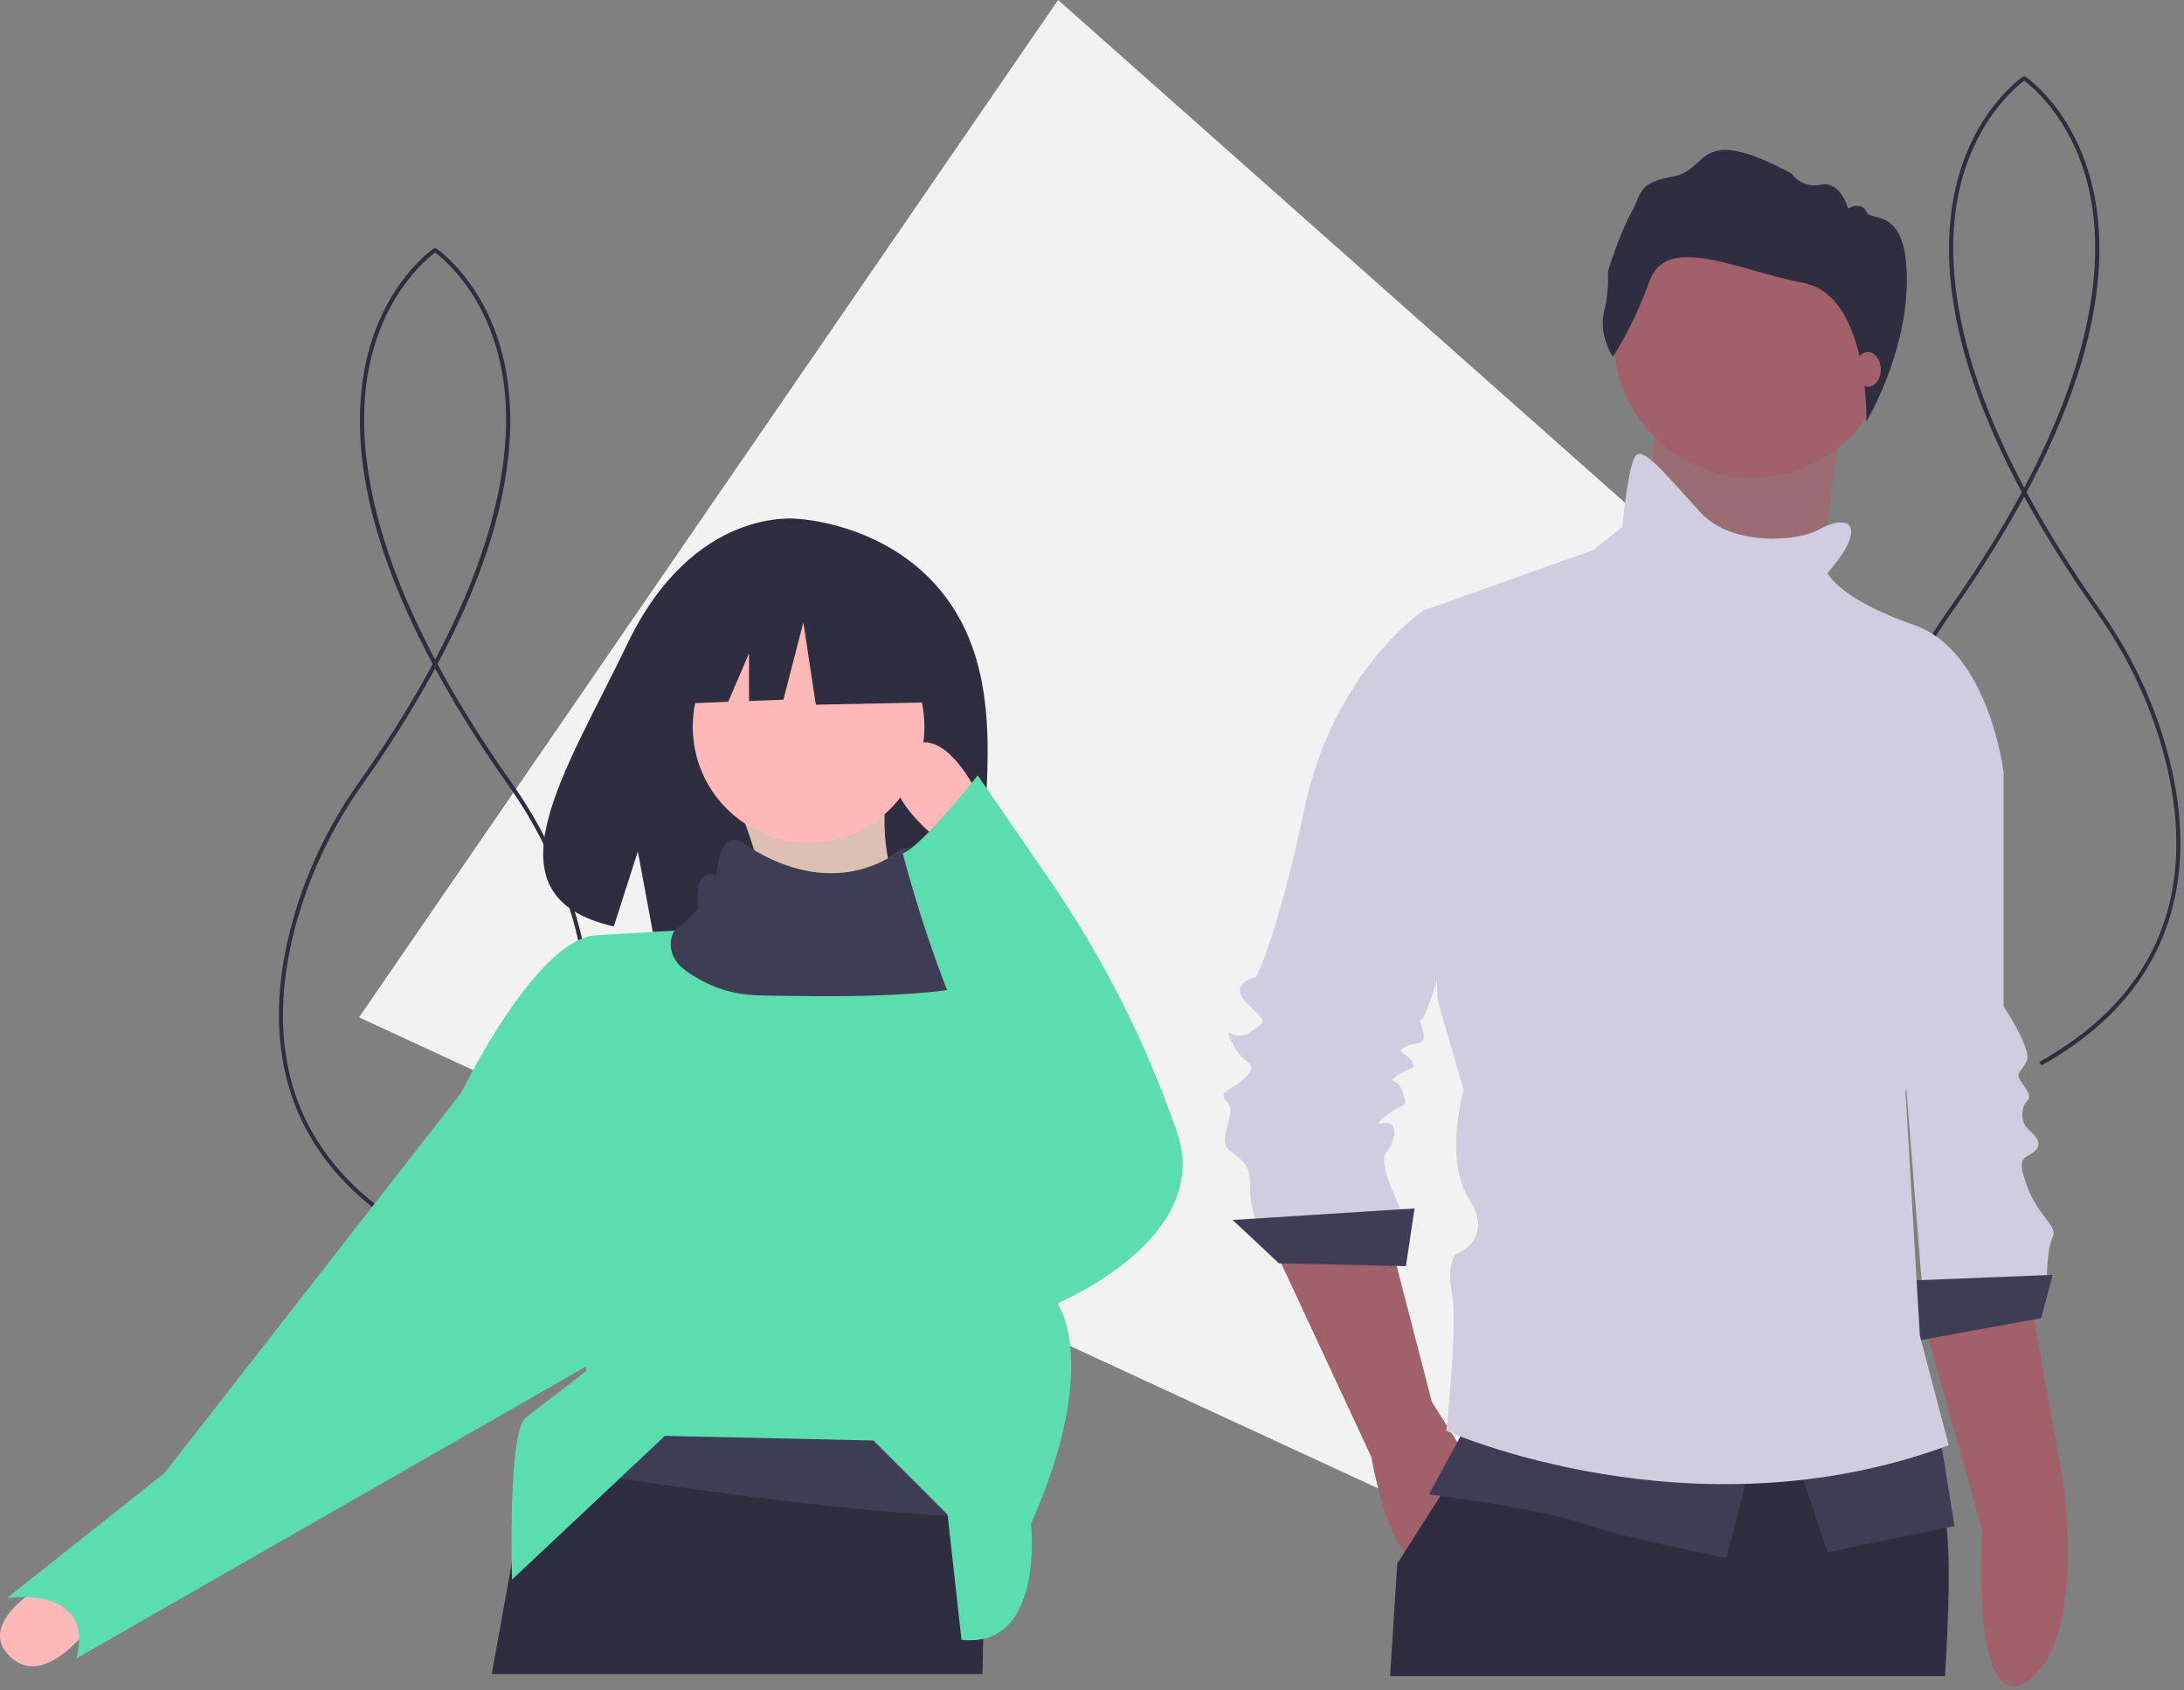 <svg width="433" height="335" viewBox="0 0 433 335" fill="none" xmlns="http://www.w3.org/2000/svg">
<rect x="0" y="0" width="433" height="335" fill="#808080" stroke="none"/>
<g clip-path="url(#clip0_151_25)">
<path d="M390.293 160.049L383.855 189.009L378.628 212.502L374.462 231.24L369.239 254.734L352.17 331.488L140.666 233.754L125.119 226.569L105.44 217.474L89.888 210.289L71.182 201.644L81.787 186.215L90.605 173.385L101.761 157.154L110.577 144.332L209.782 0L314.874 93.18L333.588 109.773L348.51 123.004L367.228 139.596L390.293 160.049Z" fill="#F2F2F2"/>
<path d="M82.861 245.249C68.718 237.364 59.913 226.6 56.692 213.255C54.3 203.347 54.987 192.197 58.735 180.116C61.513 171.209 65.678 162.795 71.077 155.185C99.719 114.642 102.304 88.225 99.429 73.202C96.277 56.73 86.036 49.889 85.933 49.822L86.375 49.142C86.481 49.211 96.992 56.211 100.22 73.017C102.081 82.706 101.205 93.754 97.618 105.853C93.153 120.912 84.446 137.667 71.74 155.653C66.39 163.194 62.262 171.53 59.509 180.356C53.363 200.171 52.493 227.391 83.256 244.541L82.861 245.249Z" fill="#2F2E41"/>
<path d="M89.662 245.249C103.805 237.364 112.61 226.6 115.832 213.255C118.224 203.347 117.536 192.197 113.789 180.116C111.011 171.209 106.845 162.795 101.446 155.185C72.804 114.642 70.219 88.225 73.094 73.202C76.246 56.73 86.487 49.889 86.591 49.822L86.148 49.142C86.043 49.211 75.531 56.211 72.303 73.017C70.442 82.706 71.318 93.754 74.906 105.853C79.371 120.912 88.077 137.667 100.784 155.653C106.134 163.194 110.261 171.53 113.014 180.356C119.161 200.171 120.03 227.391 89.267 244.541L89.662 245.249Z" fill="#2F2E41"/>
<path d="M397.917 211.189C383.774 203.304 374.969 192.54 371.748 179.195C369.356 169.287 370.043 158.137 373.791 146.056C376.569 137.148 380.734 128.735 386.133 121.125C414.775 80.582 417.36 54.164 414.485 39.142C411.333 22.669 401.092 15.829 400.989 15.761L401.431 15.082C401.537 15.15 412.048 22.15 415.276 38.956C417.137 48.645 416.261 59.693 412.674 71.793C408.209 86.852 399.502 103.607 386.795 121.593C381.446 129.133 377.318 137.47 374.565 146.296C368.419 166.111 367.549 193.331 398.312 210.481L397.917 211.189Z" fill="#2F2E41"/>
<path d="M404.72 211.189C418.862 203.304 427.667 192.54 430.888 179.195C433.28 169.287 432.593 158.137 428.846 146.056C426.067 137.149 421.902 128.735 416.503 121.125C387.862 80.582 385.276 54.164 388.151 39.142C391.303 22.669 401.545 15.829 401.648 15.761L401.206 15.082C401.1 15.15 390.589 22.15 387.361 38.956C385.5 48.645 386.376 59.693 389.963 71.793C394.428 86.852 403.135 103.607 415.841 121.593C421.191 129.133 425.318 137.47 428.071 146.296C434.217 166.111 435.087 193.331 404.325 210.481L404.72 211.189Z" fill="#2F2E41"/>
<path d="M189.689 121.623C179.062 103.667 158.039 102.831 158.039 102.831C158.039 102.831 137.553 100.211 124.411 127.557C112.162 153.046 95.257 177.656 121.69 183.623L126.464 168.762L129.421 184.729C133.185 185 136.96 185.065 140.731 184.923C169.038 184.009 195.997 185.19 195.129 175.032C193.975 161.529 199.913 138.9 189.689 121.623Z" fill="#2F2E41"/>
<path d="M146.072 159.203C149.734 167.302 152.043 176.957 153.422 187.681L182.819 185.843C176.06 176.266 173.816 165.274 176.388 152.772L146.072 159.203Z" fill="#FFB8B8"/>
<path opacity="0.2" d="M146.072 159.203C149.734 167.302 152.043 176.957 153.422 187.681L182.819 185.843C176.06 176.266 173.816 165.274 176.388 152.772L146.072 159.203Z" fill="#5CDDAF"/>
<path d="M9.68 313.417C9.68 313.417 -5.535 321.567 2.186 328.525C9.906 335.482 20.105 319.315 20.105 319.315L9.68 313.417Z" fill="#FFB8B8"/>
<path d="M195.68 289.651L195.443 300.785L194.935 324.842V324.846L194.788 331.813H97.492L101.447 309.856L101.451 309.84L104.991 290.187L106.571 281.386V281.382L186.494 270.358L195.68 289.651Z" fill="#2F2E41"/>
<path d="M195.68 289.652L195.441 300.786C167.165 300.06 123.336 293.235 104.99 290.185L106.57 281.384L186.493 270.36L195.68 289.652Z" fill="#3F3D56"/>
<path d="M160.311 167.011C172.995 167.011 183.277 156.728 183.277 144.044C183.277 131.36 172.995 121.078 160.311 121.078C147.628 121.078 137.345 131.36 137.345 144.044C137.345 156.728 147.628 167.011 160.311 167.011Z" fill="#FFB8B8"/>
<path d="M204.407 302.055C204.407 302.055 207.163 326.859 190.627 325.022L187.871 300.218L173.173 285.519L131.833 284.6L101.518 313.079C101.518 313.079 100.599 283.681 104.274 280.925C107.949 278.169 116.216 271.739 116.216 271.739V267.145L91.413 216.619C91.413 216.619 106.111 186.302 118.054 185.384L133.671 184.465C133.671 184.465 139.183 181.709 139.183 180.79C139.183 179.872 138.264 172.522 142.857 174.36C142.857 174.36 143.271 164.934 148.112 167.81C148.112 167.81 163.352 179.752 178.822 168.333C178.822 168.333 186.034 167.01 185.115 170.685C184.196 174.36 185.115 177.116 186.952 177.116C188.79 177.116 197.058 179.872 197.058 181.709C197.058 182.104 197.655 185.907 198.592 191.631V191.64C202 212.503 209.919 258.877 209.919 258.877C209.919 258.877 218.186 270.82 204.407 302.055Z" fill="#5CDDAF"/>
<path d="M97.843 212.026L91.412 216.619L32.619 291.95L1.385 316.754C1.385 316.754 18.839 313.998 15.165 328.697L122.647 267.146L97.843 212.026Z" fill="#5CDDAF"/>
<path d="M198.592 191.631V191.64C197.37 198.824 157.556 197.327 152.044 197.327C146.532 197.327 141.939 196.408 136.427 192.733C130.915 189.058 133.671 184.465 133.671 184.465C133.671 184.465 138.364 180.89 138.364 179.972C138.364 179.053 137.445 171.703 142.039 173.541C142.039 173.541 142.452 164.115 147.293 166.99C147.293 166.99 163.352 179.752 178.823 168.333C178.823 168.333 186.034 167.01 185.115 170.685C184.197 174.359 185.115 177.115 186.953 177.115C188.79 177.115 197.058 179.872 197.058 181.709C197.058 182.104 197.655 185.907 198.592 191.631Z" fill="#3F3D56"/>
<path d="M193.843 157.365C193.843 157.365 186.493 141.747 179.144 149.097C171.795 156.446 187.412 167.47 187.412 167.47L193.843 157.365Z" fill="#FFB8B8"/>
<path d="M193.843 153.691C193.843 153.691 182.494 168.033 178.982 169.13C178.982 169.13 189.249 209.729 202.111 220.753L209.46 258.418C209.46 258.418 240.694 245.557 233.345 224.427C233.272 224.216 233.199 224.006 233.126 223.797C226.989 206.201 218.521 189.508 207.946 174.163L193.843 153.691Z" fill="#5CDDAF"/>
<path opacity="0.2" d="M187.777 196.228L210.378 258.419L202.11 220.753L187.777 196.228Z" fill="#5CDDAF"/>
<path d="M184.991 119.892L164.221 109.012L135.539 113.463L129.604 139.673L144.377 139.104L148.504 129.475V138.946L155.32 138.684L159.276 123.353L161.749 139.673L185.98 139.178L184.991 119.892Z" fill="#2F2E41"/>
<path d="M381.201 261.269L392.986 303.306C392.986 303.306 390.558 340.54 401.89 333.255C413.487 325.8 409.175 294.402 409.175 294.402L402.382 256.689L381.201 261.269Z" fill="#A0616A"/>
<path d="M387.5 143.344L397.231 153.076V199.444C397.231 199.444 402.955 208.031 401.81 210.321C400.665 212.611 399.521 212.611 400.665 214.328C401.81 216.046 402.955 217.19 401.81 218.335C400.665 219.48 400.665 222.342 401.81 223.487C402.955 224.632 405.245 226.35 403.527 228.067C401.81 229.784 399.521 228.639 401.81 234.936C404.1 241.233 408.107 242.951 406.962 245.241C405.817 247.53 405.817 253.255 405.817 253.255L381.203 256.69L376.052 192.003L387.5 143.344Z" fill="#D0CDE1"/>
<path d="M406.962 252.682L378.341 253.827L379.485 265.849L404.672 261.269L406.962 252.682Z" fill="#3F3D56"/>
<path d="M328.252 83.524L324.817 117.871L359.735 123.023L362.311 103.273L364.887 83.524H328.252Z" fill="#A0616A"/>
<path opacity="0.1" d="M328.252 83.338L324.817 117.685L359.735 122.837L362.311 103.087L364.887 83.338H328.252Z" fill="#5CDDAF"/>
<path d="M252.404 246.957L271.866 288.745C271.866 288.745 275.3 308.208 280.452 308.78C285.604 309.353 290.756 288.745 290.756 288.745L283.887 277.869L275.873 246.957H252.404Z" fill="#A0616A"/>
<path d="M385.631 332.219H275.599C276.471 318.428 277.02 309.926 277.02 309.926L278.481 307.625L285.566 296.491L290.626 288.542L292.39 285.766L293.045 284.739L299.975 283.474L371.468 270.428C372.651 275.723 374.324 280.897 376.466 285.881C376.953 286.99 377.477 288.1 378.038 289.197C379.835 292.705 382.029 296.029 384.637 298.477C385.23 299.033 385.66 300.519 385.938 302.803C386.626 308.399 386.429 318.804 385.631 332.219Z" fill="#2F2E41"/>
<path d="M347.428 94.687C362.603 94.687 374.905 82.385 374.905 67.209C374.905 52.034 362.603 39.732 347.428 39.732C332.253 39.732 319.951 52.034 319.951 67.209C319.951 82.385 332.253 94.687 347.428 94.687Z" fill="#A0616A"/>
<path d="M286.177 123.309L282.17 121.019C282.17 121.019 264.425 133.041 258.7 159.946C252.976 186.851 248.969 193.72 248.969 193.72C248.969 193.72 243.245 194.865 247.252 198.872C251.259 202.879 251.259 202.307 247.824 204.597C244.39 206.886 242.1 202.307 244.39 206.886C246.679 211.466 249.541 210.321 247.252 213.183C244.962 216.046 240.955 216.046 243.245 218.335C245.534 220.625 240.955 225.777 243.817 228.067C246.679 230.357 247.824 230.929 247.824 234.936C247.807 237.275 248.194 239.599 248.969 241.806H278.735C278.735 241.806 273.011 230.929 274.728 228.639C276.446 226.35 277.018 224.06 275.873 222.915C274.728 221.77 271.294 224.06 274.728 221.198C278.163 218.335 279.308 220.053 278.163 216.618C277.018 213.183 274.728 214.901 277.018 213.183C279.308 211.466 281.025 212.038 279.88 210.321C278.735 208.604 276.446 208.604 278.735 207.459C281.025 206.314 282.742 207.459 282.17 204.597C281.598 201.734 281.025 202.879 282.17 201.734C283.315 200.589 295.336 161.663 295.336 160.518C295.336 159.373 286.177 123.309 286.177 123.309Z" fill="#D0CDE1"/>
<path d="M280.453 239.515L244.39 241.805L253.549 250.392L278.736 250.964L280.453 239.515Z" fill="#3F3D56"/>
<path d="M290.757 282.449L283.315 296.188C283.315 296.188 305.64 299.05 313.654 301.912C321.668 304.774 342.276 308.781 342.276 308.781L347.428 288.746L290.757 282.449Z" fill="#3F3D56"/>
<path d="M356.014 288.747L362.311 307.637L387.5 302.485L384.637 284.74L356.014 288.747Z" fill="#3F3D56"/>
<path d="M366.319 103.846C366.319 103.846 364.601 102.701 360.594 104.991C356.587 107.281 343.421 108.425 337.124 101.556C330.827 94.687 326.248 88.962 324.531 90.107C322.813 91.252 321.668 104.418 321.668 104.418L315.944 108.998L282.17 121.019L285.032 198.3L290.184 216.046C290.184 216.046 286.177 229.785 291.329 237.799C296.481 245.814 288.467 248.676 288.467 248.676C288.467 248.676 286.75 250.966 287.895 256.69C289.039 262.415 286.75 283.596 286.75 283.596C286.75 283.596 335.407 305.349 386.354 286.458L380.63 264.705L377.767 216.046C377.767 216.046 380.63 208.032 380.057 204.597C379.485 201.163 397.23 153.077 397.23 153.077C397.23 153.077 394.368 129.034 379.485 123.882C364.601 118.73 362.312 113.578 362.312 113.578C362.312 113.578 369.181 106.136 366.319 103.846Z" fill="#D0CDE1"/>
<path d="M319.761 70.729C319.761 70.729 316.907 66.449 318.005 61.84C318.661 59.223 318.92 56.522 318.773 53.828C318.773 53.828 321.078 46.365 323.382 42.195C325.687 38.025 324.59 36.269 331.833 34.952C339.076 33.635 336.113 24.197 355.209 34.403C355.853 35.303 356.749 35.991 357.784 36.382C358.819 36.773 359.947 36.848 361.025 36.598C364.976 35.83 366.403 41.317 366.403 41.317C366.403 41.317 369.036 39.781 370.024 41.976C371.012 44.17 378.055 40.658 378.055 55.474C378.055 70.29 370.04 83.524 370.04 83.524C370.04 83.524 370.628 58.602 357.568 56.078C344.508 53.554 330.461 46.201 327.059 55.639C323.657 65.077 319.761 70.729 319.761 70.729Z" fill="#2F2E41"/>
<path d="M370.326 76.654C371.748 76.654 372.901 75.117 372.901 73.22C372.901 71.323 371.748 69.785 370.326 69.785C368.904 69.785 367.751 71.323 367.751 73.22C367.751 75.117 368.904 76.654 370.326 76.654Z" fill="#A0616A"/>
</g>
<defs>
<clipPath id="clip0_151_25">
<rect width="432.283" height="334.2" fill="white"/>
</clipPath>
</defs>
</svg>
